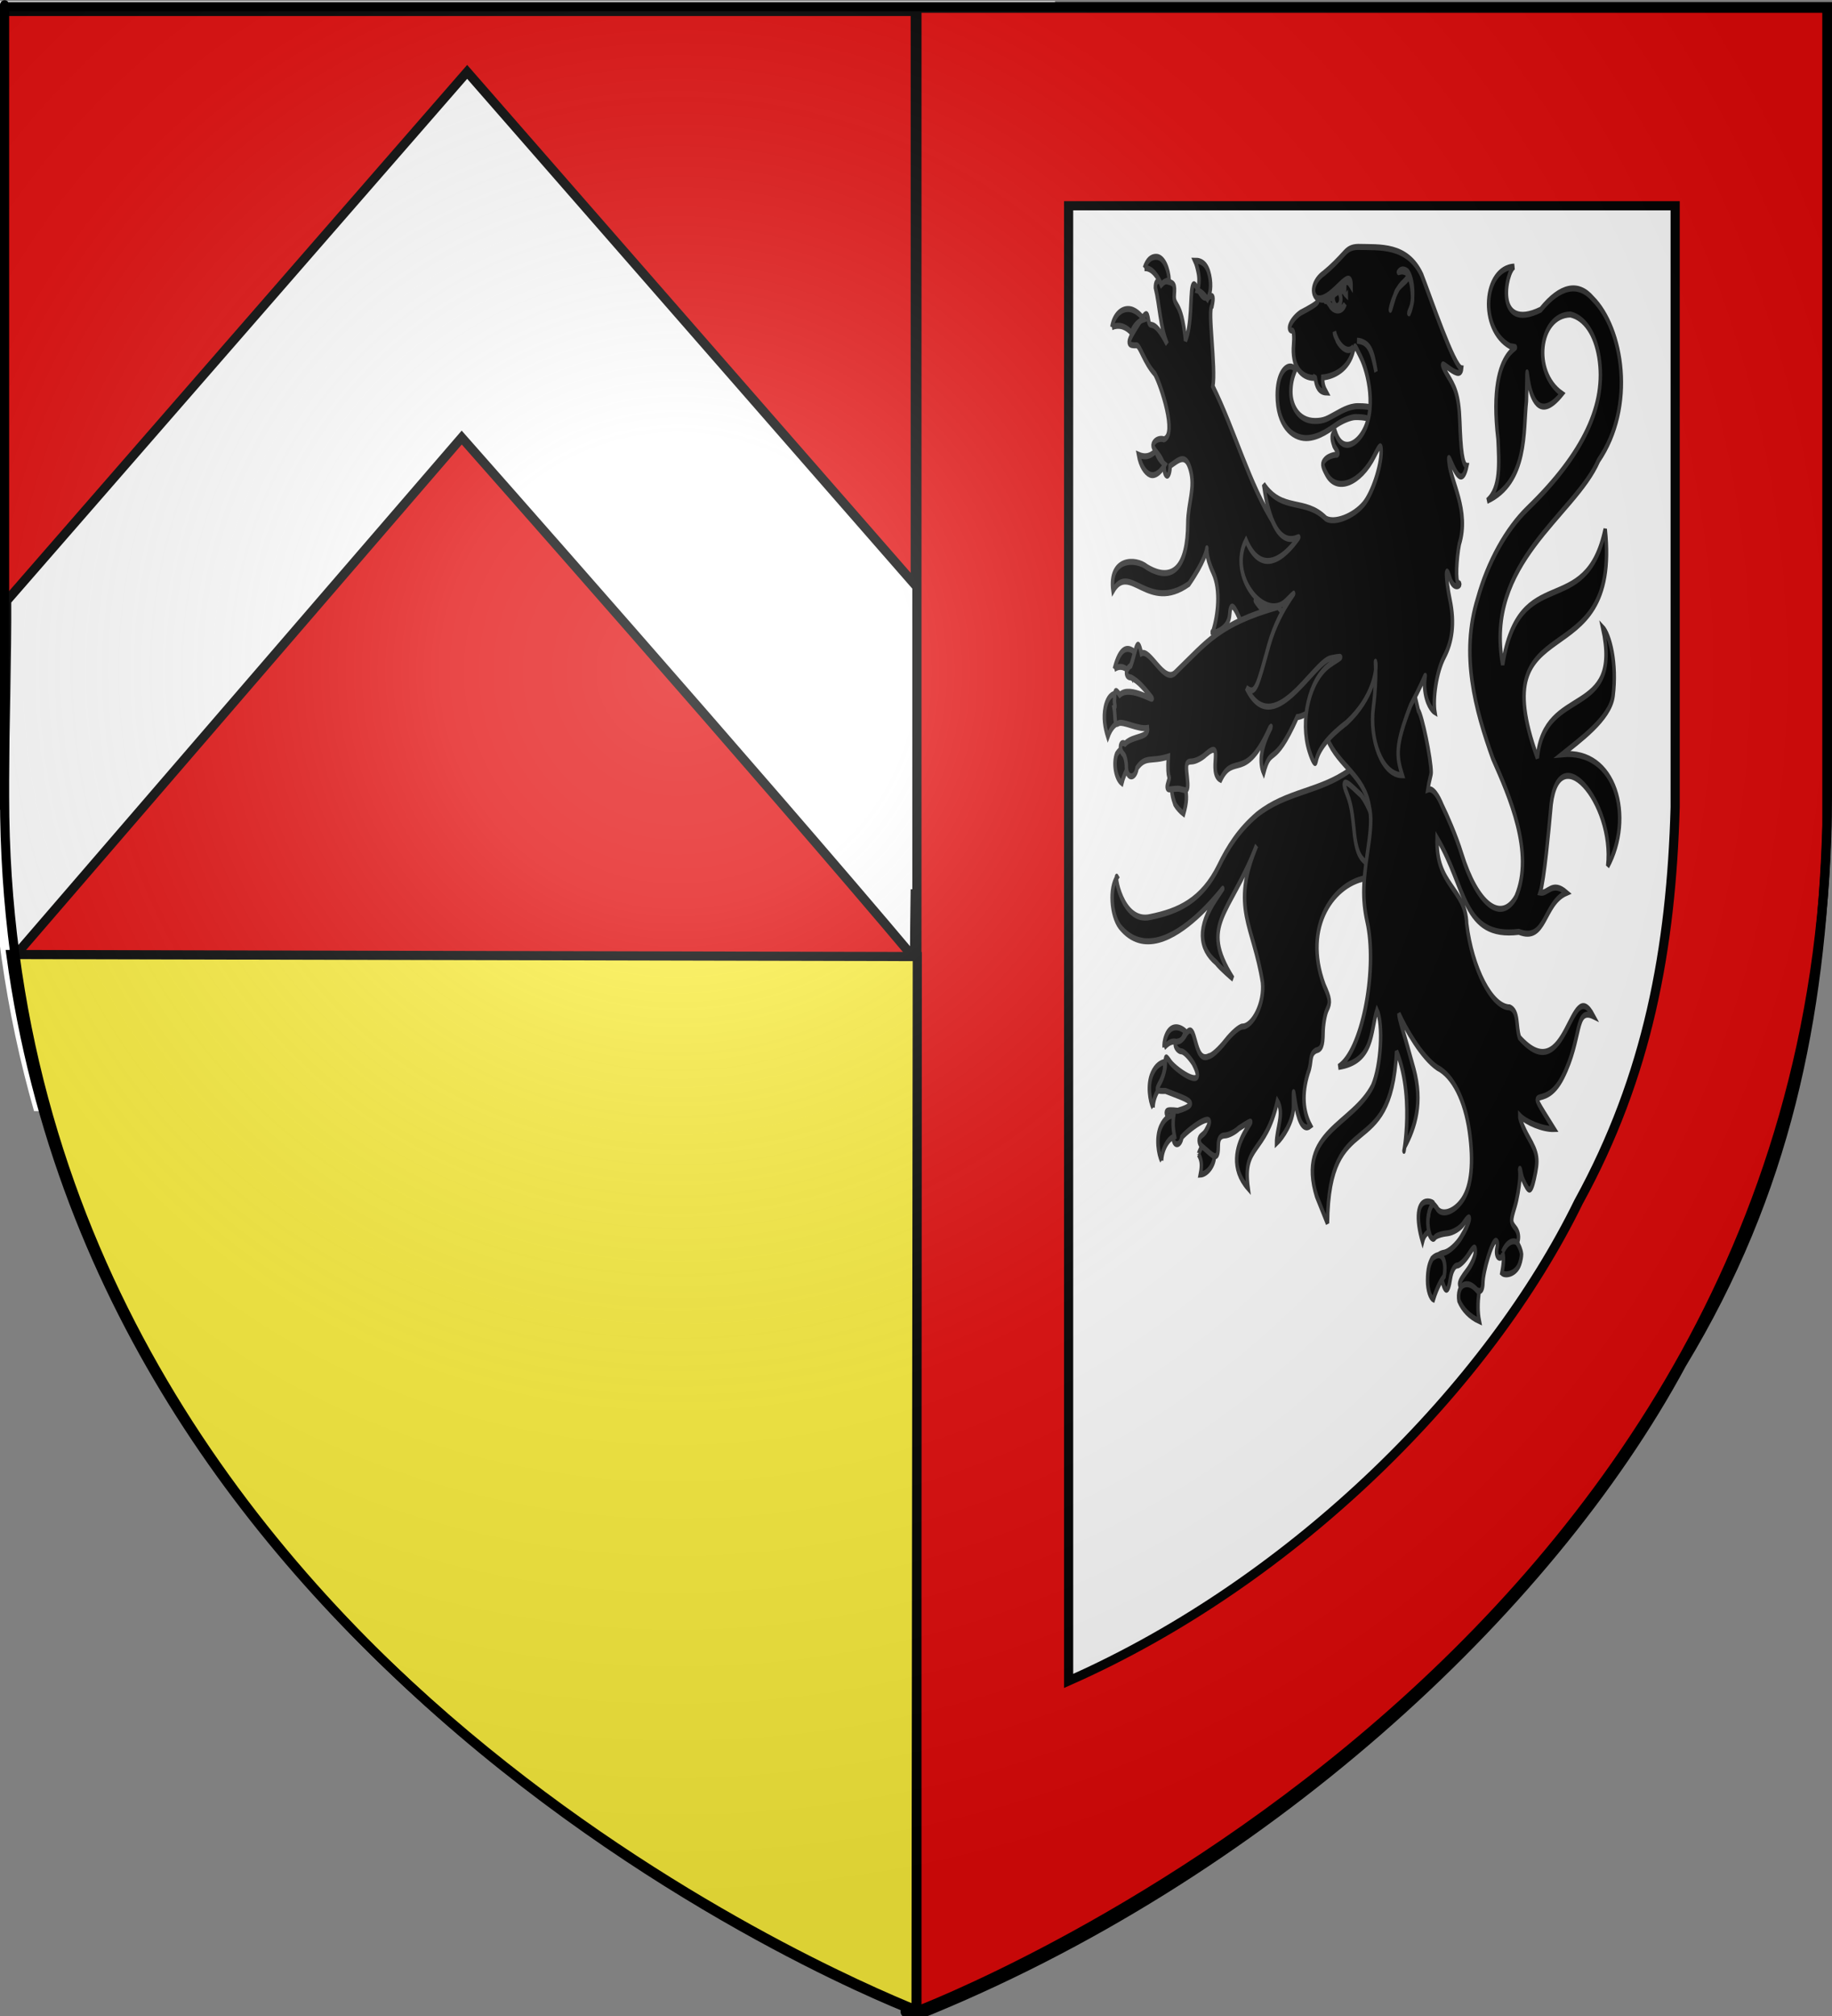 <?xml version="1.0" encoding="UTF-8" standalone="no"?>
<svg
   xmlns:dc="http://purl.org/dc/elements/1.1/"
   xmlns:cc="http://creativecommons.org/ns#"
   xmlns:rdf="http://www.w3.org/1999/02/22-rdf-syntax-ns#"
   xmlns:svg="http://www.w3.org/2000/svg"
   xmlns="http://www.w3.org/2000/svg"
   xmlns:xlink="http://www.w3.org/1999/xlink"
   xmlns:sodipodi="http://sodipodi.sourceforge.net/DTD/sodipodi-0.dtd"
   xmlns:inkscape="http://www.inkscape.org/namespaces/inkscape"
   height="660"
   width="600"
   version="1.0"
   id="svg2"
   sodipodi:version="0.32"
   inkscape:version="0.46"
   sodipodi:docname="Blason_Lohr_67.svg"
   sodipodi:docbase="C:\Documents and Settings\ffernandez\Escritorio"
   inkscape:export-filename="/Users/olivier/Desktop/Blason Rouge/Blason_Vide_3D.png"
   inkscape:export-xdpi="144"
   inkscape:export-ydpi="144"
   inkscape:output_extension="org.inkscape.output.svg.inkscape">
  <rect width="100%" height="100%" fill="#808080" stroke="none"/>
  <sodipodi:namedview
     inkscape:window-height="753"
     inkscape:window-width="1280"
     inkscape:pageshadow="2"
     inkscape:pageopacity="0.0"
     guidetolerance="10.0"
     gridtolerance="10.0"
     objecttolerance="10.0"
     borderopacity="1.0"
     bordercolor="#666666"
     pagecolor="#ffffff"
     id="base"
     showgrid="false"
     height="660px"
     inkscape:zoom="0.3939394"
     inkscape:cx="505.97587"
     inkscape:cy="316.64536"
     inkscape:window-x="-4"
     inkscape:window-y="-4"
     inkscape:current-layer="layer9" />
  <desc
     id="desc4">Flag of Canton of Valais (Wallis)</desc>
  <defs
     id="defs6">
    <inkscape:perspective
       sodipodi:type="inkscape:persp3d"
       inkscape:vp_x="0 : 330 : 1"
       inkscape:vp_y="0 : 1000 : 0"
       inkscape:vp_z="600 : 330 : 1"
       inkscape:persp3d-origin="300 : 220 : 1"
       id="perspective92" />
    <linearGradient
       id="linearGradient2893">
      <stop
         style="stop-color:white;stop-opacity:0.314;"
         offset="0"
         id="stop2895" />
      <stop
         id="stop2897"
         offset="0.19"
         style="stop-color:white;stop-opacity:0.251;" />
      <stop
         style="stop-color:#6b6b6b;stop-opacity:0.125;"
         offset="0.6"
         id="stop2901" />
      <stop
         style="stop-color:black;stop-opacity:0.125;"
         offset="1"
         id="stop2899" />
    </linearGradient>
    <linearGradient
       id="linearGradient2885">
      <stop
         id="stop2887"
         offset="0"
         style="stop-color:white;stop-opacity:1;" />
      <stop
         style="stop-color:white;stop-opacity:1;"
         offset="0.229"
         id="stop2891" />
      <stop
         id="stop2889"
         offset="1"
         style="stop-color:black;stop-opacity:1;" />
    </linearGradient>
    <linearGradient
       id="linearGradient2955">
      <stop
         id="stop2867"
         offset="0"
         style="stop-color:#fd0000;stop-opacity:1;" />
      <stop
         style="stop-color:#e77275;stop-opacity:0.659;"
         offset="0.5"
         id="stop2873" />
      <stop
         style="stop-color:black;stop-opacity:0.323;"
         offset="1"
         id="stop2959" />
    </linearGradient>
    <radialGradient
       inkscape:collect="always"
       xlink:href="#linearGradient2955"
       id="radialGradient2961"
       cx="225.524"
       cy="218.901"
       fx="225.524"
       fy="218.901"
       r="300"
       gradientTransform="matrix(-4.167939e-4,2.183,-1.884,-3.599562e-4,615.597,-289.121)"
       gradientUnits="userSpaceOnUse" />
    <polygon
       id="star"
       transform="scale(53,53)"
       points="0,-1 0.588,0.809 -0.951,-0.309 0.951,-0.309 -0.588,0.809 0,-1 " />
    <clipPath
       id="clip">
      <path
         d="M 0,-200 L 0,600 L 300,600 L 300,-200 L 0,-200 z "
         id="path10" />
    </clipPath>
    <radialGradient
       inkscape:collect="always"
       xlink:href="#linearGradient2955"
       id="radialGradient1911"
       gradientUnits="userSpaceOnUse"
       gradientTransform="matrix(-4.167939e-4,2.183,-1.884,-3.599562e-4,615.597,-289.121)"
       cx="225.524"
       cy="218.901"
       fx="225.524"
       fy="218.901"
       r="300" />
    <radialGradient
       inkscape:collect="always"
       xlink:href="#linearGradient2955"
       id="radialGradient2865"
       gradientUnits="userSpaceOnUse"
       gradientTransform="matrix(0,1.749,-1.593,-1.049767e-7,551.788,-191.29)"
       cx="225.524"
       cy="218.901"
       fx="225.524"
       fy="218.901"
       r="300" />
    <radialGradient
       inkscape:collect="always"
       xlink:href="#linearGradient2955"
       id="radialGradient2871"
       gradientUnits="userSpaceOnUse"
       gradientTransform="matrix(0,1.386,-1.323,-5.741131e-8,-158.082,-109.541)"
       cx="225.524"
       cy="218.901"
       fx="225.524"
       fy="218.901"
       r="300" />
    <radialGradient
       inkscape:collect="always"
       xlink:href="#linearGradient2893"
       id="radialGradient3163"
       gradientUnits="userSpaceOnUse"
       gradientTransform="matrix(1.353,0,0,1.349,-77.629,-85.747)"
       cx="221.445"
       cy="226.331"
       fx="221.445"
       fy="226.331"
       r="300" />
    <radialGradient
       gradientTransform="matrix(1.353,0,0,1.349,-77.629,-85.747)"
       gradientUnits="userSpaceOnUse"
       xlink:href="#linearGradient2893"
       id="radialGradient9361"
       fy="226.331"
       fx="221.445"
       r="300"
       cy="226.331"
       cx="221.445" />
    <radialGradient
       gradientTransform="matrix(0,1.386,-1.323,-5.741131e-8,-158.082,-109.541)"
       gradientUnits="userSpaceOnUse"
       xlink:href="#linearGradient2955"
       id="radialGradient9359"
       fy="218.901"
       fx="225.524"
       r="300"
       cy="218.901"
       cx="225.524" />
    <radialGradient
       gradientTransform="matrix(0,1.749,-1.593,-1.049767e-7,551.788,-191.29)"
       gradientUnits="userSpaceOnUse"
       xlink:href="#linearGradient2955"
       id="radialGradient9357"
       fy="218.901"
       fx="225.524"
       r="300"
       cy="218.901"
       cx="225.524" />
    <radialGradient
       gradientTransform="matrix(-4.167939e-4,2.183,-1.884,-3.599562e-4,615.597,-289.121)"
       gradientUnits="userSpaceOnUse"
       xlink:href="#linearGradient2955"
       id="radialGradient9355"
       fy="218.901"
       fx="225.524"
       r="300"
       cy="218.901"
       cx="225.524" />
    <clipPath
       id="clipPath9351">
      <path
         id="path9353"
         d="M 0,-200 L 0,600 L 300,600 L 300,-200 L 0,-200 z " />
    </clipPath>
    <polygon
       id="polygon9349"
       transform="scale(53,53)"
       points="0,-1 0.588,0.809 -0.951,-0.309 0.951,-0.309 -0.588,0.809 0,-1 " />
    <radialGradient
       gradientTransform="matrix(-4.167939e-4,2.183,-1.884,-3.599562e-4,615.597,-289.121)"
       gradientUnits="userSpaceOnUse"
       xlink:href="#linearGradient2955"
       id="radialGradient9347"
       fy="218.901"
       fx="225.524"
       r="300"
       cy="218.901"
       cx="225.524" />
    <linearGradient
       id="linearGradient9339">
      <stop
         id="stop9341"
         offset="0"
         style="stop-color:#fd0000;stop-opacity:1" />
      <stop
         id="stop9343"
         offset="0.5"
         style="stop-color:#e77275;stop-opacity:0.659" />
      <stop
         id="stop9345"
         offset="1"
         style="stop-color:black;stop-opacity:0.323" />
    </linearGradient>
    <linearGradient
       id="linearGradient9331">
      <stop
         id="stop9333"
         offset="0"
         style="stop-color:white;stop-opacity:1" />
      <stop
         id="stop9335"
         offset="0.229"
         style="stop-color:white;stop-opacity:1" />
      <stop
         id="stop9337"
         offset="1"
         style="stop-color:black;stop-opacity:1" />
    </linearGradient>
    <linearGradient
       id="linearGradient9321">
      <stop
         id="stop9323"
         offset="0"
         style="stop-color:white;stop-opacity:0.314" />
      <stop
         id="stop9325"
         offset="0.19"
         style="stop-color:white;stop-opacity:0.251" />
      <stop
         id="stop9327"
         offset="0.6"
         style="stop-color:#6b6b6b;stop-opacity:0.125" />
      <stop
         id="stop9329"
         offset="1"
         style="stop-color:black;stop-opacity:0.125" />
    </linearGradient>
  </defs>
  <g
     inkscape:groupmode="layer"
     id="layer3"
     inkscape:label="Fond écu"
     style="display:none">
    <path
       id="path2855"
       style="fill:#e20909;fill-opacity:1;fill-rule:evenodd;stroke:none;stroke-width:1px;stroke-linecap:butt;stroke-linejoin:miter;stroke-opacity:1"
       d="M 300,658.5 C 300,658.5 598.5,546.18 598.5,260.728 C 598.5,-24.723 598.5,2.176 598.5,2.176 L 1.5,2.176 L 1.5,260.728 C 1.5,546.18 300,658.5 300,658.5 z "
       sodipodi:nodetypes="cccccc" />
  </g>
  <g
     inkscape:groupmode="layer"
     id="layer9"
     inkscape:label="Parti 2"
     style="display:inline">
    <path
       style="display:inline;fill:#ffffff;fill-opacity:1;stroke:none;stroke-width:3;stroke-opacity:1"
       d="M -3.288,0.38 C -3.288,0.38 -3.288,-26.509 -3.288,258.942 C -3.288,296.892 2,331.783 11.149,363.755 L 345.524,363.755 L 345.524,0.38 L -3.288,0.38 z"
       id="rect2478" />
    <path
       style="fill:#e20909;fill-opacity:1;fill-rule:evenodd;stroke:#000000;stroke-width:3;stroke-linecap:butt;stroke-linejoin:miter;stroke-miterlimit:4;stroke-dasharray:none;stroke-opacity:1;display:inline"
       d="M 300.3,2.698 L 300.3,659.841 C 412.382,614.914 507.004,527.924 550.833,446.49 C 584.914,390.226 596.377,333.565 598.316,270.555 L 598.316,2.698 L 300.3,2.698 z "
       id="path1899"
       sodipodi:nodetypes="cccccc" />
    <path
       style="fill:#ffffff;fill-opacity:1;fill-rule:evenodd;stroke:#000000;stroke-width:3;stroke-linecap:butt;stroke-linejoin:miter;stroke-miterlimit:4;stroke-dasharray:none;stroke-opacity:1;display:inline"
       d="M 349.983,67.36 L 349.983,550.304 C 424.694,517.287 487.767,453.357 516.982,393.51 C 539.7,352.16 547.34,310.519 548.633,264.212 L 548.633,67.36 L 349.983,67.36 z "
       id="path7401"
       sodipodi:nodetypes="cccccc" />
    <g
       id="g7564"
       style="fill:#000000;fill-opacity:1;stroke:#333333;stroke-width:2.403;stroke-miterlimit:4;stroke-dasharray:none;stroke-opacity:1"
       transform="matrix(0.474,0,0,0.823,305.336,2.562)">
      <path
         id="path6078"
         d="M 160.199,413.505 C 160.074,412.503 160.163,410.954 161.575,408.918 C 164.665,404.46 170.702,404.921 175.151,407.348 C 173.979,408.501 172.232,410.913 171.939,412.715 C 168.045,410.139 163.993,411.096 160.199,413.505"
         style="fill:#000000;fill-opacity:1;stroke:#333333;stroke-width:2.403;stroke-miterlimit:4;stroke-dasharray:none;stroke-opacity:1" />
      <path
         id="path6076"
         d="M 152.532,437.441 C 150.345,434.77 148.419,428.494 151.932,423.96 C 154.519,420.622 158.021,419.613 160.931,419.251 C 159.954,423.112 160.759,425.561 161.44,427.795 C 156.758,428.75 152.753,433.021 152.532,437.441"
         style="fill:#000000;fill-opacity:1;stroke:#333333;stroke-width:2.403;stroke-miterlimit:4;stroke-dasharray:none;stroke-opacity:1" />
      <path
         id="path6072"
         d="M 189.551,451.64 C 186.125,451.64 183.93,456.074 183.921,456.039 C 185.782,458.032 186.655,459.85 185.201,464.13 C 190.095,463.981 195.417,460.078 194.916,456.039 C 194.916,456.039 193.008,451.64 189.551,451.64"
         style="fill:#000000;fill-opacity:1;stroke:#333333;stroke-width:2.403;stroke-miterlimit:4;stroke-dasharray:none;stroke-opacity:1" />
      <path
         sodipodi:nodetypes="cccscccsccccssccsssccssccssccssssccccccccssccsssssss"
         id="path7095"
         d="M 298.868,299.404 C 296.48,299.553 293.302,300.806 287.867,303.475 C 267.173,311.978 244.854,311.578 224.409,320.929 C 211.629,327.228 204.199,334.028 197.924,341.434 C 186.169,355.306 169.659,359.426 150.736,361.653 C 130.603,364.509 125.465,343.483 127.694,345.786 C 122.357,350.082 123.437,360.77 129.665,365.522 C 161.498,388.169 216.959,336.054 196.113,354.359 C 182.92,365.944 184.203,373.913 196.113,379.77 C 199.079,381.968 207.215,385.997 207.749,386.184 C 183.995,364.352 205.939,360.65 224.091,333.203 C 206.174,358.332 221.806,364.525 228.16,387.665 C 229.627,396.241 221.194,405.243 214.362,405.243 C 212.272,405.243 206.931,407.876 202.535,411.102 C 198.139,414.328 193.02,416.993 191.153,417.023 C 180.149,420.438 182.919,401.602 175.193,408.203 C 173.81,409.82 171.396,411.164 169.788,411.164 C 168.18,411.164 167.443,412.052 168.135,413.137 C 168.827,414.223 170.649,415.111 172.204,415.111 C 173.759,415.111 177.427,417.238 180.343,419.86 C 190.767,431.409 169.346,423.072 164.574,419.49 C 161.349,416.761 161.013,416.781 161.013,420.045 C 161.013,422.028 159.444,425.263 157.58,427.262 C 154.348,430.725 154.516,430.943 161.14,430.839 C 175.172,434.105 187.061,435.691 169.597,438.734 C 160.769,438.171 160.15,438.572 163.811,442.496 C 165.71,444.531 166.999,447.307 166.672,448.664 C 165.684,452.773 171.354,453.317 172.459,449.219 C 178.748,445.156 198.354,437.329 188.928,446.813 C 187.091,448.654 184.286,448.679 184.413,450.576 C 184.54,452.472 186.59,452.883 189.436,454.4 C 195.566,457.667 197.639,458.114 197.639,452.488 C 197.639,449.851 199.066,448.588 202.217,448.54 C 204.735,448.502 209.084,447.255 211.882,445.703 C 237.133,436.379 193.458,453.32 218.241,469.572 C 214.097,451.696 230.049,456.426 238.461,434.848 C 243.437,439.602 237.787,446.233 237.825,451.624 C 242.407,449.154 249.218,443.17 249.525,437.315 C 249.426,418.598 249.605,450.035 261.288,444.716 C 256.288,439.236 255.05,432.06 259.762,423.438 C 262.532,419.401 260.253,416.2 265.231,414.741 C 268.879,414.239 269.901,412.786 270,407.833 C 270.068,404.392 271.355,400.157 272.861,398.397 C 275.204,395.658 274.886,394.254 270.699,388.836 C 255.533,365.064 278.08,347.512 301.475,346.032 C 311.702,346.032 312.073,345.846 308.851,342.393 C 304.66,337.901 304.527,334.475 308.533,330.181 C 312.246,326.201 309.046,319.823 302.174,309.026 C 298.184,302.756 297.183,304.23 297.087,302.611 C 296.992,300.992 300.316,302.714 301.793,302.55 C 306.095,302.071 306.249,302.312 302.619,300.268 C 301.462,299.615 300.301,299.315 298.868,299.404 z"
         style="fill:#000000;fill-opacity:1;stroke:#333333;stroke-width:2.403;stroke-miterlimit:4;stroke-dasharray:none;stroke-opacity:1" />
      <path
         id="path8066"
         d="M 158.443,458.577 C 156.255,455.906 154.33,449.63 157.843,445.096 C 160.429,441.758 163.932,440.749 166.842,440.387 C 165.865,444.248 166.669,446.697 167.351,448.931 C 162.669,449.886 158.664,454.156 158.443,458.577"
         style="fill:#000000;fill-opacity:1;stroke:#333333;stroke-width:2.403;stroke-miterlimit:4;stroke-dasharray:none;stroke-opacity:1" />
      <path
         sodipodi:nodetypes="cccsssccsssscsscccscsssssccccczzcsss"
         id="path3470"
         d="M 157.73,108.461 C 154.951,108.477 154.169,109.308 154.169,111.298 C 157.11,118.245 157.367,126.725 162.308,133.748 C 151.892,122.003 150.629,128.744 149.337,124.127 C 148.384,120.721 147.708,120.897 142.024,126.1 C 134.415,133.067 134.057,134.392 141.134,134.242 C 143.447,134.193 146.317,140.917 153.808,145.636 C 157.882,149.901 169.323,169.704 160.083,171.68 C 158.174,171.196 155.374,171.56 153.851,172.482 C 151.668,173.804 152.085,174.826 155.695,177.293 C 158.213,179.013 160.274,181.647 160.274,183.214 C 160.274,184.78 161.189,186.113 162.308,186.113 C 163.427,186.113 164.343,184.364 164.343,182.227 C 170.469,179.74 175.084,177.084 178.268,183.584 C 181.92,191.038 176.629,196.963 176.552,204.986 C 176.383,222.424 166.346,228.768 148.383,222.502 C 140.441,218.79 121.781,218.876 124.856,231.877 C 136.279,220.338 148.744,240.791 177.313,229.17 C 199.056,211.125 183.115,211.091 194.006,224.624 C 199.489,231.436 197.324,241.897 193.93,248.048 C 190.222,249.407 204.651,248.504 205.483,241.314 C 206.016,236.714 208.055,237.449 211.397,241.746 C 214.547,245.796 215.162,245.113 223.414,243.534 C 228.464,242.568 231.935,242.717 232.126,241.006 C 232.317,239.294 231.074,242.232 224.178,236.688 C 215.254,229.516 267.008,262.49 272.368,234.61 C 275.603,217.674 265.656,211.752 242.363,208.255 C 242.109,206.852 242.755,209.771 236.386,205.294 C 219.039,189.857 209.216,168.415 193.847,150.586 C 196.158,143.417 190.02,119.932 193.275,118.637 C 195.918,111.141 190.382,116.852 186.916,114.875 C 183.45,112.898 180.969,107.625 179.604,111.113 C 178.238,114.6 179.343,126.129 174.962,132.33 C 172.075,115.67 166.529,119.441 167.204,114.011 C 167.698,110.045 167.429,109.41 161.227,108.707 C 159.816,108.547 158.656,108.455 157.73,108.461 z"
         style="fill:#000000;fill-opacity:1;stroke:#333333;stroke-width:2.403;stroke-miterlimit:4;stroke-dasharray:none;stroke-opacity:1" />
      <path
         sodipodi:nodetypes="cscsz"
         id="path3450"
         d="M 286.686,312.893 C 293.695,322.768 288.521,336.089 300.22,340.143 C 305.167,341.857 305.564,333.275 304.329,322.648 C 302.732,319.407 297.986,313.905 295.444,312.746 C 292.902,311.588 279.677,303.017 286.686,312.893 z"
         style="fill:#000000;fill-opacity:1;stroke:#333333;stroke-width:2.403;stroke-miterlimit:4;stroke-dasharray:none;stroke-opacity:1" />
      <path
         id="path6100"
         d="M 303.208,158.987 C 301.334,158.696 299.129,158.462 294.032,158.462 C 287.724,158.462 281.967,160.6 277.585,161.955 C 273.192,163.313 270.737,164.358 264.559,164.358 C 252.461,164.358 247.742,157.967 247.742,152.816 C 247.742,149.431 248.851,146.712 250.977,143.914 C 249.978,143.04 248.603,142.683 247.283,142.683 C 243.122,142.683 238.338,146.469 238.338,154.076 C 238.338,165.751 248.41,171.154 258.329,171.154 C 267.418,171.154 276.084,167.065 279.944,165.593 C 283.815,164.134 289.228,162.795 292.606,162.795 C 298.662,162.795 300.866,163.275 303.555,163.954 C 303.604,163.648 303.665,163.066 303.665,162.568 C 303.665,161.004 303.462,159.962 303.208,158.987"
         style="fill:#000000;fill-opacity:1;stroke:#333333;stroke-width:2.403;stroke-miterlimit:4;stroke-dasharray:none;stroke-opacity:1" />
      <path
         id="path6094"
         d="M 183.712,105.089 C 183.024,103.211 182.407,101.799 181.451,100.587 C 186.388,100.547 189.962,102.163 191.547,106.49 C 193.087,110.693 192.075,113.749 190.175,115.891 C 187.512,113.78 185.673,112.817 183.226,112.418 C 184.62,109.941 184.507,107.257 183.712,105.089"
         style="fill:#000000;fill-opacity:1;stroke:#333333;stroke-width:2.403;stroke-miterlimit:4;stroke-dasharray:none;stroke-opacity:1" />
      <path
         id="path6092"
         d="M 146.574,103.573 C 148.417,100.358 151.143,99.054 154.659,99.054 C 159.931,99.054 163.187,103.816 163.712,108.455 C 161.263,108.578 159.747,109.115 158.214,110.116 C 156.224,107.255 151.817,103.238 146.574,103.573"
         style="fill:#000000;fill-opacity:1;stroke:#333333;stroke-width:2.403;stroke-miterlimit:4;stroke-dasharray:none;stroke-opacity:1" />
      <path
         id="path6090"
         d="M 124.132,127.027 C 125.073,123.143 129.526,119.733 135.46,119.817 C 140.223,119.884 143.936,122.21 146.163,123.913 C 141.598,124.802 138.763,127.13 137.604,129.265 C 134.484,127.147 129.717,125.636 124.132,127.027"
         style="fill:#000000;fill-opacity:1;stroke:#333333;stroke-width:2.403;stroke-miterlimit:4;stroke-dasharray:none;stroke-opacity:1" />
      <path
         id="path6088"
         d="M 154.38,176.253 C 155.767,178.327 156.49,179.616 160.731,181.71 C 159.265,183.347 154.787,186.775 150.398,185.681 C 147.046,184.845 143.784,182.039 142.462,177.771 C 148.29,179.296 151.643,177.784 154.38,176.253"
         style="fill:#000000;fill-opacity:1;stroke:#333333;stroke-width:2.403;stroke-miterlimit:4;stroke-dasharray:none;stroke-opacity:1" />
      <path
         id="path6086"
         d="M 126.205,272.936 C 122.874,273.123 120.482,275.495 119.495,278.388 C 118.157,282.306 119.161,286.082 121.274,289.934 C 123.693,286.033 126.571,284.936 128.227,284.523 C 130.221,281.834 130.514,275.135 126.205,272.936"
         style="fill:#000000;fill-opacity:1;stroke:#333333;stroke-width:2.403;stroke-miterlimit:4;stroke-dasharray:none;stroke-opacity:1" />
      <path
         id="path4392"
         d="M 125.794,263.039 C 126.253,262.012 127.03,260.392 128.21,258.823 C 132.349,253.32 137.675,254.528 142.221,257.781 C 139.851,260.617 138.597,263.273 138.007,265.967 C 135.846,263.21 130.951,260.825 125.794,263.039"
         style="fill:#000000;fill-opacity:1;stroke:#333333;stroke-width:2.403;stroke-miterlimit:4;stroke-dasharray:none;stroke-opacity:1" />
      <path
         id="path6082"
         d="M 133.351,295.454 C 130.487,294.026 128.173,296.142 127.361,296.837 C 124.944,300.433 126.638,306.505 130.959,308.4 C 132.012,305.925 133.813,303.549 135.413,302.089 C 135.977,299.036 135.412,296.482 133.351,295.454"
         style="fill:#000000;fill-opacity:1;stroke:#333333;stroke-width:2.403;stroke-miterlimit:4;stroke-dasharray:none;stroke-opacity:1" />
      <path
         id="path6080"
         d="M 167.688,308.362 C 163.741,310.302 166.253,314.407 167.662,316.8 C 168.95,318.093 171.539,319.689 173.643,320.606 C 176.092,315.618 175.804,313.554 174.989,310.624 C 172.494,307.998 170.003,307.225 167.688,308.362"
         style="fill:#000000;fill-opacity:1;stroke:#333333;stroke-width:2.403;stroke-miterlimit:4;stroke-dasharray:none;stroke-opacity:1" />
      <path
         sodipodi:nodetypes="cccccccsscccsccsccsccscccccccczccssccsssssssssssssssssssssssssscczcccccccccccscccccccc"
         id="path3482"
         d="M 402.124,102.929 C 380.575,103.584 377.568,127.614 399.157,134.591 C 413.241,135.872 382.681,131.67 390.889,171.576 C 391.616,180.791 392.902,191.312 383.366,196.124 C 411.704,188.584 408.287,168.004 410.517,156.403 C 412.103,123.6 406.083,174.12 435.051,153.524 C 414.382,145.093 418.89,122.194 440.912,121.987 C 450.618,123.25 457.961,129.536 460.623,138.887 C 466.03,157.882 449.856,177.642 411.281,199.207 C 396.369,207.544 383.746,220.679 376.817,235.042 C 364.818,257.184 375.002,278.838 387.245,298.508 C 398.464,313.143 416.193,336.038 403.332,353.648 C 393.097,364.216 376.502,356.725 365.753,336.625 C 362.016,329.638 355.664,321.278 352.336,317.443 C 349.649,313.649 345.943,310.133 342.353,310.967 C 343.147,307.9 344.706,305.027 344.706,304.244 C 344.706,298.94 338.47,281.596 335.804,279.45 C 325.529,255.245 332.513,257.992 307.145,250.193 C 303.374,251.076 289.202,266.658 281.057,270.324 C 276.366,272.435 276.181,288.946 273.045,290.86 C 280.434,301.383 298.581,305.342 301.976,317.875 C 303.51,321.789 303.242,326.255 300.959,334.898 C 297.061,349.654 297.389,355.751 300.959,364.873 C 307.279,384.199 296.593,415.29 280.611,421.308 C 305.43,419.136 302.606,407.071 307.254,398.673 C 311.72,404.272 310.059,420.94 304.265,428.833 C 290.364,444.729 251.838,447.122 265.516,472.679 L 273.045,483.479 C 274.038,435.497 316.737,460.874 320.798,415.079 C 334.797,435.089 323.367,461.883 326.457,452.949 C 333.79,445.044 338.936,435.439 332.759,422.267 C 326.582,409.095 322.343,402.057 322.387,400.153 C 326.853,405.927 338.109,417.4 348.966,421.617 C 359.635,424.717 367.983,434.263 371.094,446.843 C 374.157,459.229 372.552,468.718 366.516,474.043 C 360.72,479.155 351.526,480.823 348.521,477.312 C 341.165,471.901 344.517,477.587 342.457,481.437 C 340.125,484.163 344.681,491.707 347.313,489.154 C 348.019,488.468 351.812,487.721 355.77,487.488 C 359.728,487.255 364.851,485.505 367.088,483.541 C 373.459,477.948 371.821,483.101 365.308,489.154 C 362.107,492.128 356.842,494.864 353.608,495.198 C 350.374,495.533 348.102,496.577 348.585,497.542 C 349.067,498.506 350.412,501.773 351.573,504.758 C 354.198,511.504 356.398,511.671 358.059,505.251 C 358.761,502.538 360.809,500.317 362.574,500.317 C 364.339,500.317 367.932,498.36 370.522,496 C 374.356,492.506 375.227,492.316 375.227,494.89 C 375.227,496.628 372.709,499.943 369.632,502.291 C 362.726,507.56 362.64,508.751 369.123,509.199 C 371.921,509.392 375.583,509.865 377.262,510.309 C 379.211,510.825 380.36,509.746 380.441,507.225 C 380.603,502.21 386.873,490.449 389.407,490.449 C 390.462,490.449 390.834,491.644 390.234,493.163 C 388.649,497.169 392.622,498.773 395.575,495.321 C 396.958,493.705 399.313,492.423 400.789,492.423 C 405.288,492.423 406.545,488.031 402.824,485.391 C 399.589,483.097 399.558,482.409 402.506,476.88 C 404.264,473.582 405.502,468.793 405.876,466.333 C 406.452,462.534 405.415,461.846 406.003,461.83 C 406.591,461.815 406.691,464.334 408.228,466.271 C 412.059,471.099 413.477,471.892 415.922,465.654 C 418.925,457.994 418.484,456.041 411.853,449.31 C 408.495,445.902 405.753,441.98 405.812,440.613 C 410.346,443.416 421.961,446.151 429.62,445.999 C 407.031,425.102 422.065,440.649 435.621,425.273 C 449.178,409.897 443.673,397.426 456.895,401.179 C 440.411,383.32 439.148,431.24 405.749,409.651 C 403.062,405.054 405.458,399.285 399.008,397.624 C 386.746,397.604 373.068,382.395 369.25,364.442 C 368.379,349.889 347.756,349.502 348.775,330.211 C 369.281,350.038 366.017,370.34 405.293,367.554 C 424.338,371.896 422.024,356.1 438.272,352.044 C 428.256,347.068 425.319,352.629 419.992,351.983 C 422.841,347.016 426.173,325.797 427.157,319.606 C 430.799,287.994 471.679,315.959 466.682,341.434 C 484.779,322.168 472.681,294.899 435.282,296.931 C 446.788,291.539 468.411,282.741 470.394,273.677 C 473.213,260.791 468.181,249.473 463.206,246.474 C 477.268,283.502 422.816,268.755 418.086,298.353 C 379.297,236.328 476.215,267.964 464.947,207.411 C 451.429,244.604 405.535,219.588 394.112,261.255 C 381.2,220.498 444.004,201.648 460.344,180.017 C 486.024,158.394 477.155,127.741 456.427,115.758 C 446.388,109 433.731,110.564 420.373,120.075 C 387.951,129.28 396.368,104.767 402.124,102.929 z"
         style="fill:#000000;fill-opacity:1;stroke:#333333;stroke-width:2.403;stroke-miterlimit:4;stroke-dasharray:none;stroke-opacity:1" />
      <path
         id="path6070"
         d="M 346.401,475.651 C 345.513,475.171 343.828,474.81 342.322,474.81 C 335,474.81 334.065,481.658 338.723,490.721 C 339.764,488.292 341.407,487.433 343.237,486.921 C 341.311,482.649 342.861,477.359 346.401,475.651"
         style="fill:#000000;fill-opacity:1;stroke:#333333;stroke-width:2.403;stroke-miterlimit:4;stroke-dasharray:none;stroke-opacity:1" />
      <path
         id="path6068"
         d="M 348.824,496.276 C 347.905,496.434 346.609,496.839 345.313,497.577 C 343.575,499.363 342.207,501.669 342.207,506.32 C 342.207,509.993 344.059,513.108 346.203,513.762 C 349.069,508.46 352.127,505.683 353.68,504.542 C 355.149,499.953 353.369,495.495 348.824,496.276"
         style="fill:#000000;fill-opacity:1;stroke:#333333;stroke-width:2.403;stroke-miterlimit:4;stroke-dasharray:none;stroke-opacity:1" />
      <path
         id="path6066"
         d="M 368.19,507.825 C 371.344,507.372 374.378,508.626 377.696,511.048 C 376.873,515.067 376.763,518.933 377.972,522.415 C 371.224,520.651 366.379,517.677 363.89,514.282 C 363.17,511.652 364.026,508.424 368.19,507.825"
         style="fill:#000000;fill-opacity:1;stroke:#333333;stroke-width:2.403;stroke-miterlimit:4;stroke-dasharray:none;stroke-opacity:1" />
      <path
         id="path6064"
         d="M 394.04,494.962 C 394.801,496.652 395.107,498.579 393.566,503.228 C 395.905,504.479 402.471,503.743 405.265,500.419 C 405.852,499.722 407.018,497.801 407.13,495.808 C 406.815,494.12 405.349,492.289 404.131,491.326 C 402.562,490.085 397.425,490.284 394.04,494.962"
         style="fill:#000000;fill-opacity:1;stroke:#333333;stroke-width:2.403;stroke-miterlimit:4;stroke-dasharray:none;stroke-opacity:1" />
      <path
         sodipodi:nodetypes="ccccczccczccssccszcscccccccc"
         id="path9044"
         d="M 239.005,238.316 C 198.269,245.002 190.297,251.964 167.929,264.43 C 160.33,269.078 150.677,254.896 144.453,256.789 C 141.537,248.688 140.374,256.828 137.153,261.654 C 133.203,263.125 133.203,266.342 137.153,266.342 C 142.647,267.824 147.277,271.326 151.396,274.237 C 155.394,277.061 137.006,269.177 129.523,273.275 C 126.29,270.471 125.962,271.893 125.962,274.73 C 125.433,276.769 126.969,278.293 125.644,278.492 C 126.533,281.215 125.606,285.831 128.505,284.66 C 131.405,283.49 142.175,287.135 148.744,286.468 C 149.703,290.582 138.729,289.384 133.147,292.74 C 129.683,291.451 128.785,294.967 132.066,296.934 C 133.185,297.605 134.101,299.823 134.101,301.93 C 134.101,306.729 140.201,307.096 141.477,302.362 C 147.503,297.502 150.845,300.071 163.062,297.85 C 162.03,308.547 164.989,304.445 163.096,307.789 C 160.593,312.213 164.239,310.606 169.455,310.626 C 174.671,310.647 177.669,313.631 176.131,305.939 C 175.038,300.637 175.415,299.832 179.374,299.771 C 181.864,299.733 186.242,298.485 189.039,296.934 C 202.418,290.26 189.897,304.422 199.193,307.053 C 208.281,296.018 216.067,308.599 233.295,286.387 C 237.8,283.481 222.299,295.469 228.93,304.337 C 234.23,292.742 235.613,303.24 252.117,282.131 C 256.614,282.131 274.876,276.132 276.805,267.416 L 292.521,244.079 C 290.086,225.255 258.275,253.869 239.005,238.316 z"
         style="fill:#000000;fill-opacity:1;stroke:#333333;stroke-width:2.403;stroke-miterlimit:4;stroke-dasharray:none;stroke-opacity:1" />
      <path
         sodipodi:nodetypes="cscccssssscccczccccssssscczczzczsssczzcczczzzsccczcccc"
         id="path10015"
         d="M 294.197,95.102 C 289.819,95.174 287.382,95.919 284.786,97.569 C 280.1,100.552 275.58,103.222 270.543,105.587 C 263.073,108.615 261.088,113.812 266.664,115.887 C 265.914,116.961 268.634,117.032 254.392,121.315 C 247.909,123.943 244.382,128.408 248.796,128.408 C 249.722,128.408 250.099,130.933 249.623,134.082 C 248.408,142.111 254.22,147.255 264.184,147.22 C 264.243,147.219 264.492,147.241 264.693,147.281 C 264.689,147.261 264.696,147.24 264.693,147.22 C 265.453,147.464 265.097,147.363 264.693,147.281 C 265.276,150.568 267.38,152.918 272.26,153.017 C 270.443,151.077 269.601,149.604 269.78,147.035 C 277.399,146.582 287.708,143.849 290.89,136.303 C 292.634,134.183 291.108,133.314 295.977,138.832 C 300.96,144.478 307.756,160.339 296.486,169.917 C 291.572,174.006 282.772,176.729 278.364,168.622 C 274.678,169.89 276.888,172.878 277.601,174.234 C 278.44,175.276 281.522,177.146 279.699,177.75 C 276.901,177.783 273.258,178.598 271.624,179.6 C 269.081,181.161 269.202,182.04 272.45,185.521 C 279.37,192.938 295.898,189.203 305.579,178.058 C 309.427,173.628 310.148,173.38 310.157,176.455 C 310.174,182.531 303.898,193.36 298.012,197.425 C 290.919,202.324 277.724,205.236 271.942,203.161 C 257.318,194.751 241.838,200.795 228.957,189.592 C 236.895,222.007 257.389,207.345 252.442,211.274 C 247.715,215.028 229.136,228.653 216.749,211.796 C 204.155,225.85 229.713,244.292 244.282,236.035 C 258.652,227.891 240.567,236.981 232.582,253.428 C 224.597,269.875 223.428,273.687 217.003,270.513 C 235.428,292.093 262.974,260.199 275.312,258.733 C 287.649,257.267 280.686,258.801 274.421,261.446 C 260.481,267.334 253.831,283.673 260.496,295.678 C 262.763,299.76 264.622,301.417 265.138,299.81 C 266.69,294.978 273.549,289.964 286.503,284.267 C 304.896,274.369 307.15,263.348 306.405,260.645 C 305.645,257.888 307.591,265.674 304.752,278.223 C 301.901,290.823 310.6,305.267 324.734,305.267 C 320.61,297.548 319.791,293.413 330.441,277.544 C 344.889,261.856 339.417,264.148 340.209,270.397 C 341.002,276.645 345.483,279.611 347.273,280.207 C 345.783,274.905 348.257,264.108 353.777,258.054 C 359.297,252.001 360.994,244.736 357.783,235.789 C 354.572,226.841 354.484,220.604 357.465,226.599 C 360.445,232.594 366.736,229.112 363.634,228.831 C 361.273,228.618 362.298,218.661 364.141,213.276 C 371.238,200.211 358.211,188.539 357.083,180.896 C 355.161,172.61 364.348,195.498 369.346,182.2 C 366.355,182.108 365.141,175.578 364.503,164.622 C 363.865,153.665 360.788,150.663 355.748,145.924 C 345.119,135.061 364.705,150.138 365.756,143.426 C 360.707,143.136 344.415,115.532 338.135,106.266 C 328.133,94.082 309.19,95.351 294.197,95.102 z"
         style="fill:#000000;fill-opacity:1;stroke:#333333;stroke-width:2.403;stroke-miterlimit:4;stroke-dasharray:none;stroke-opacity:1" />
      <path
         sodipodi:nodetypes="ccccccssccsc"
         id="path7086"
         d="M 283.891,109.816 C 273.717,117.128 271.599,112.782 271.24,116.393 C 271.321,116.767 271.935,116.728 272.763,116.493 C 273.067,117.207 274.088,117.505 274.984,118.535 C 277.309,120.74 283.143,121.564 285.218,117.763 C 282.943,120.786 276.468,120.607 273.112,116.393 C 275.476,115.633 278.076,114.138 277.263,114.558 C 276.206,115.103 277.638,119.729 280.597,118.447 C 282.588,117.585 282.644,115.398 281.723,113.977 C 283.977,110.719 283.595,112.97 286.042,114.301 C 286.042,114.301 285.967,112.153 285.992,112.159 C 285.108,112.066 284.708,109.817 283.891,109.816 z"
         style="fill:#000000;fill-opacity:1;stroke:#333333;stroke-width:2.403;stroke-miterlimit:4;stroke-dasharray:none;stroke-opacity:1" />
      <path
         sodipodi:nodetypes="ccsssssssc"
         id="path3474"
         d="M 328.297,104.792 C 332.45,107.632 333.342,116.571 329.442,121.529 C 328.246,121.69 331.982,118.891 331.853,115.481 C 331.606,108.957 329.41,106.818 328.695,107.496 C 326.577,109.503 321.707,110.784 320.028,113.65 C 318.348,116.515 316.22,121.101 316.525,119.978 C 317.315,117.078 321.221,111.645 323.977,110.049 C 328.143,107.634 331.242,106.089 325.962,105.006 C 323.215,104.443 321.003,105.848 322.603,104.782 C 324.124,103.769 326.335,103.918 328.297,104.792 z"
         style="fill:#000000;fill-opacity:1;stroke:#333333;stroke-width:2.403;stroke-miterlimit:4;stroke-dasharray:none;stroke-opacity:1" />
      <path
         sodipodi:nodetypes="ccc"
         id="path12926"
         d="M 306.595,144.782 C 304.165,136.201 302.456,133.07 293.457,132.415 C 301.501,132.67 303.851,136.604 306.595,144.782 z"
         style="fill:#000000;fill-opacity:1;stroke:#333333;stroke-width:2.403;stroke-miterlimit:4;stroke-dasharray:none;stroke-opacity:1" />
      <path
         sodipodi:nodetypes="cccc"
         id="path16804"
         d="M 275.527,114.789 C 286.298,111.665 284.832,106.34 289.387,110.685 C 289.411,101.728 276.642,116.127 266.867,115.582 C 268.049,116.438 273.51,116.365 275.527,114.789 z"
         style="fill:#000000;fill-opacity:1;stroke:#333333;stroke-width:2.403;stroke-miterlimit:4;stroke-dasharray:none;stroke-opacity:1" />
      <path
         sodipodi:nodetypes="cccc"
         id="path16808"
         d="M 279.952,132.535 C 282.385,135.072 287.949,137.947 290.992,134.765 C 287.595,138.002 280.141,134.592 277.814,128.88 C 277.994,130.615 279.032,130.893 279.952,132.535 z"
         style="fill:#000000;fill-opacity:1;stroke:#333333;stroke-width:2.403;stroke-miterlimit:4;stroke-dasharray:none;stroke-opacity:1" />
    </g>
  </g>
  <g
     inkscape:groupmode="layer"
     id="layer7"
     inkscape:label="Quartier 1"
     style="display:inline">
    <path
       style="fill:#e20909;fill-opacity:1;fill-rule:evenodd;stroke:#000000;stroke-width:3;stroke-linecap:butt;stroke-linejoin:miter;stroke-opacity:1;display:inline"
       d="M 0 3.75 C 0.29 90.863 0.29 177.99 1.219 265.094 C 1.551 241.717 2.306 212.264 2.188 196.688 L 153 23.531 L 299.75 191.531 C 299.75 128.937 299.75 66.344 299.75 3.75 C 199.833 3.75 99.917 3.75 0 3.75 z M 151.219 143.25 L 4.469 313.438 C 4.549 314.095 4.596 314.62 4.688 315.344 L 299.75 315.188 C 299.75 307.177 299.75 299.167 299.75 291.156 C 299.627 299.508 299.531 307.344 299.531 313.844 C 249.882 254.835 151.219 143.25 151.219 143.25 z M 298.375 657.719 C 292.518 658.03 301.908 662.684 299.75 657.719 C 299.216 657.697 298.765 657.698 298.375 657.719 z "
       id="path6084" />
  </g>
  <g
     inkscape:groupmode="layer"
     id="layer11"
     inkscape:label="Quartier 3"
     style="display:inline">
    <path
       style="opacity:1;fill:#fcef3c;fill-opacity:1;fill-rule:nonzero;stroke:#000000;stroke-width:3;stroke-linecap:round;stroke-linejoin:miter;stroke-miterlimit:4;stroke-dasharray:none;stroke-opacity:1;display:inline"
       d="M 3.562,312.493 C 35.11,545.235 270.789,646.104 300.01,658.014 L 300.421,313.162 L 3.562,312.493 z"
       id="path7065"
       sodipodi:nodetypes="cccc" />
  </g>
  <g
     inkscape:groupmode="layer"
     id="layer2"
     inkscape:label="Reflet final"
     sodipodi:insensitive="true"
     style="display:inline">
    <path
       sodipodi:nodetypes="cccccc"
       d="M 300,658.5 C 300,658.5 598.5,546.18 598.5,260.728 C 598.5,-24.723 598.5,2.176 598.5,2.176 L 1.5,2.176 L 1.5,260.728 C 1.5,546.18 300,658.5 300,658.5 z"
       style="opacity:1;fill:url(#radialGradient3163);fill-opacity:1;fill-rule:evenodd;stroke:none;stroke-width:1px;stroke-linecap:butt;stroke-linejoin:miter;stroke-opacity:1"
       id="path2875"
       inkscape:export-xdpi="144"
       inkscape:export-ydpi="144" />
  </g>
  <g
     inkscape:groupmode="layer"
     id="layer1"
     inkscape:label="Contour final"
     style="display:inline">
    <path
       sodipodi:nodetypes="cccccc"
       d="M 300,658.5 C 300,658.5 1.5,546.18 1.5,260.728 C 1.5,-24.723 1.5,2.176 1.5,2.176 L 598.5,2.176 L 598.5,260.728 C 598.5,546.18 300,658.5 300,658.5 z"
       style="opacity:1;fill:none;fill-opacity:1;fill-rule:evenodd;stroke:#000000;stroke-width:3;stroke-linecap:butt;stroke-linejoin:miter;stroke-miterlimit:4;stroke-dasharray:none;stroke-opacity:1"
       id="path1411"
       inkscape:export-xdpi="144"
       inkscape:export-ydpi="144" />
  </g>
</svg>
